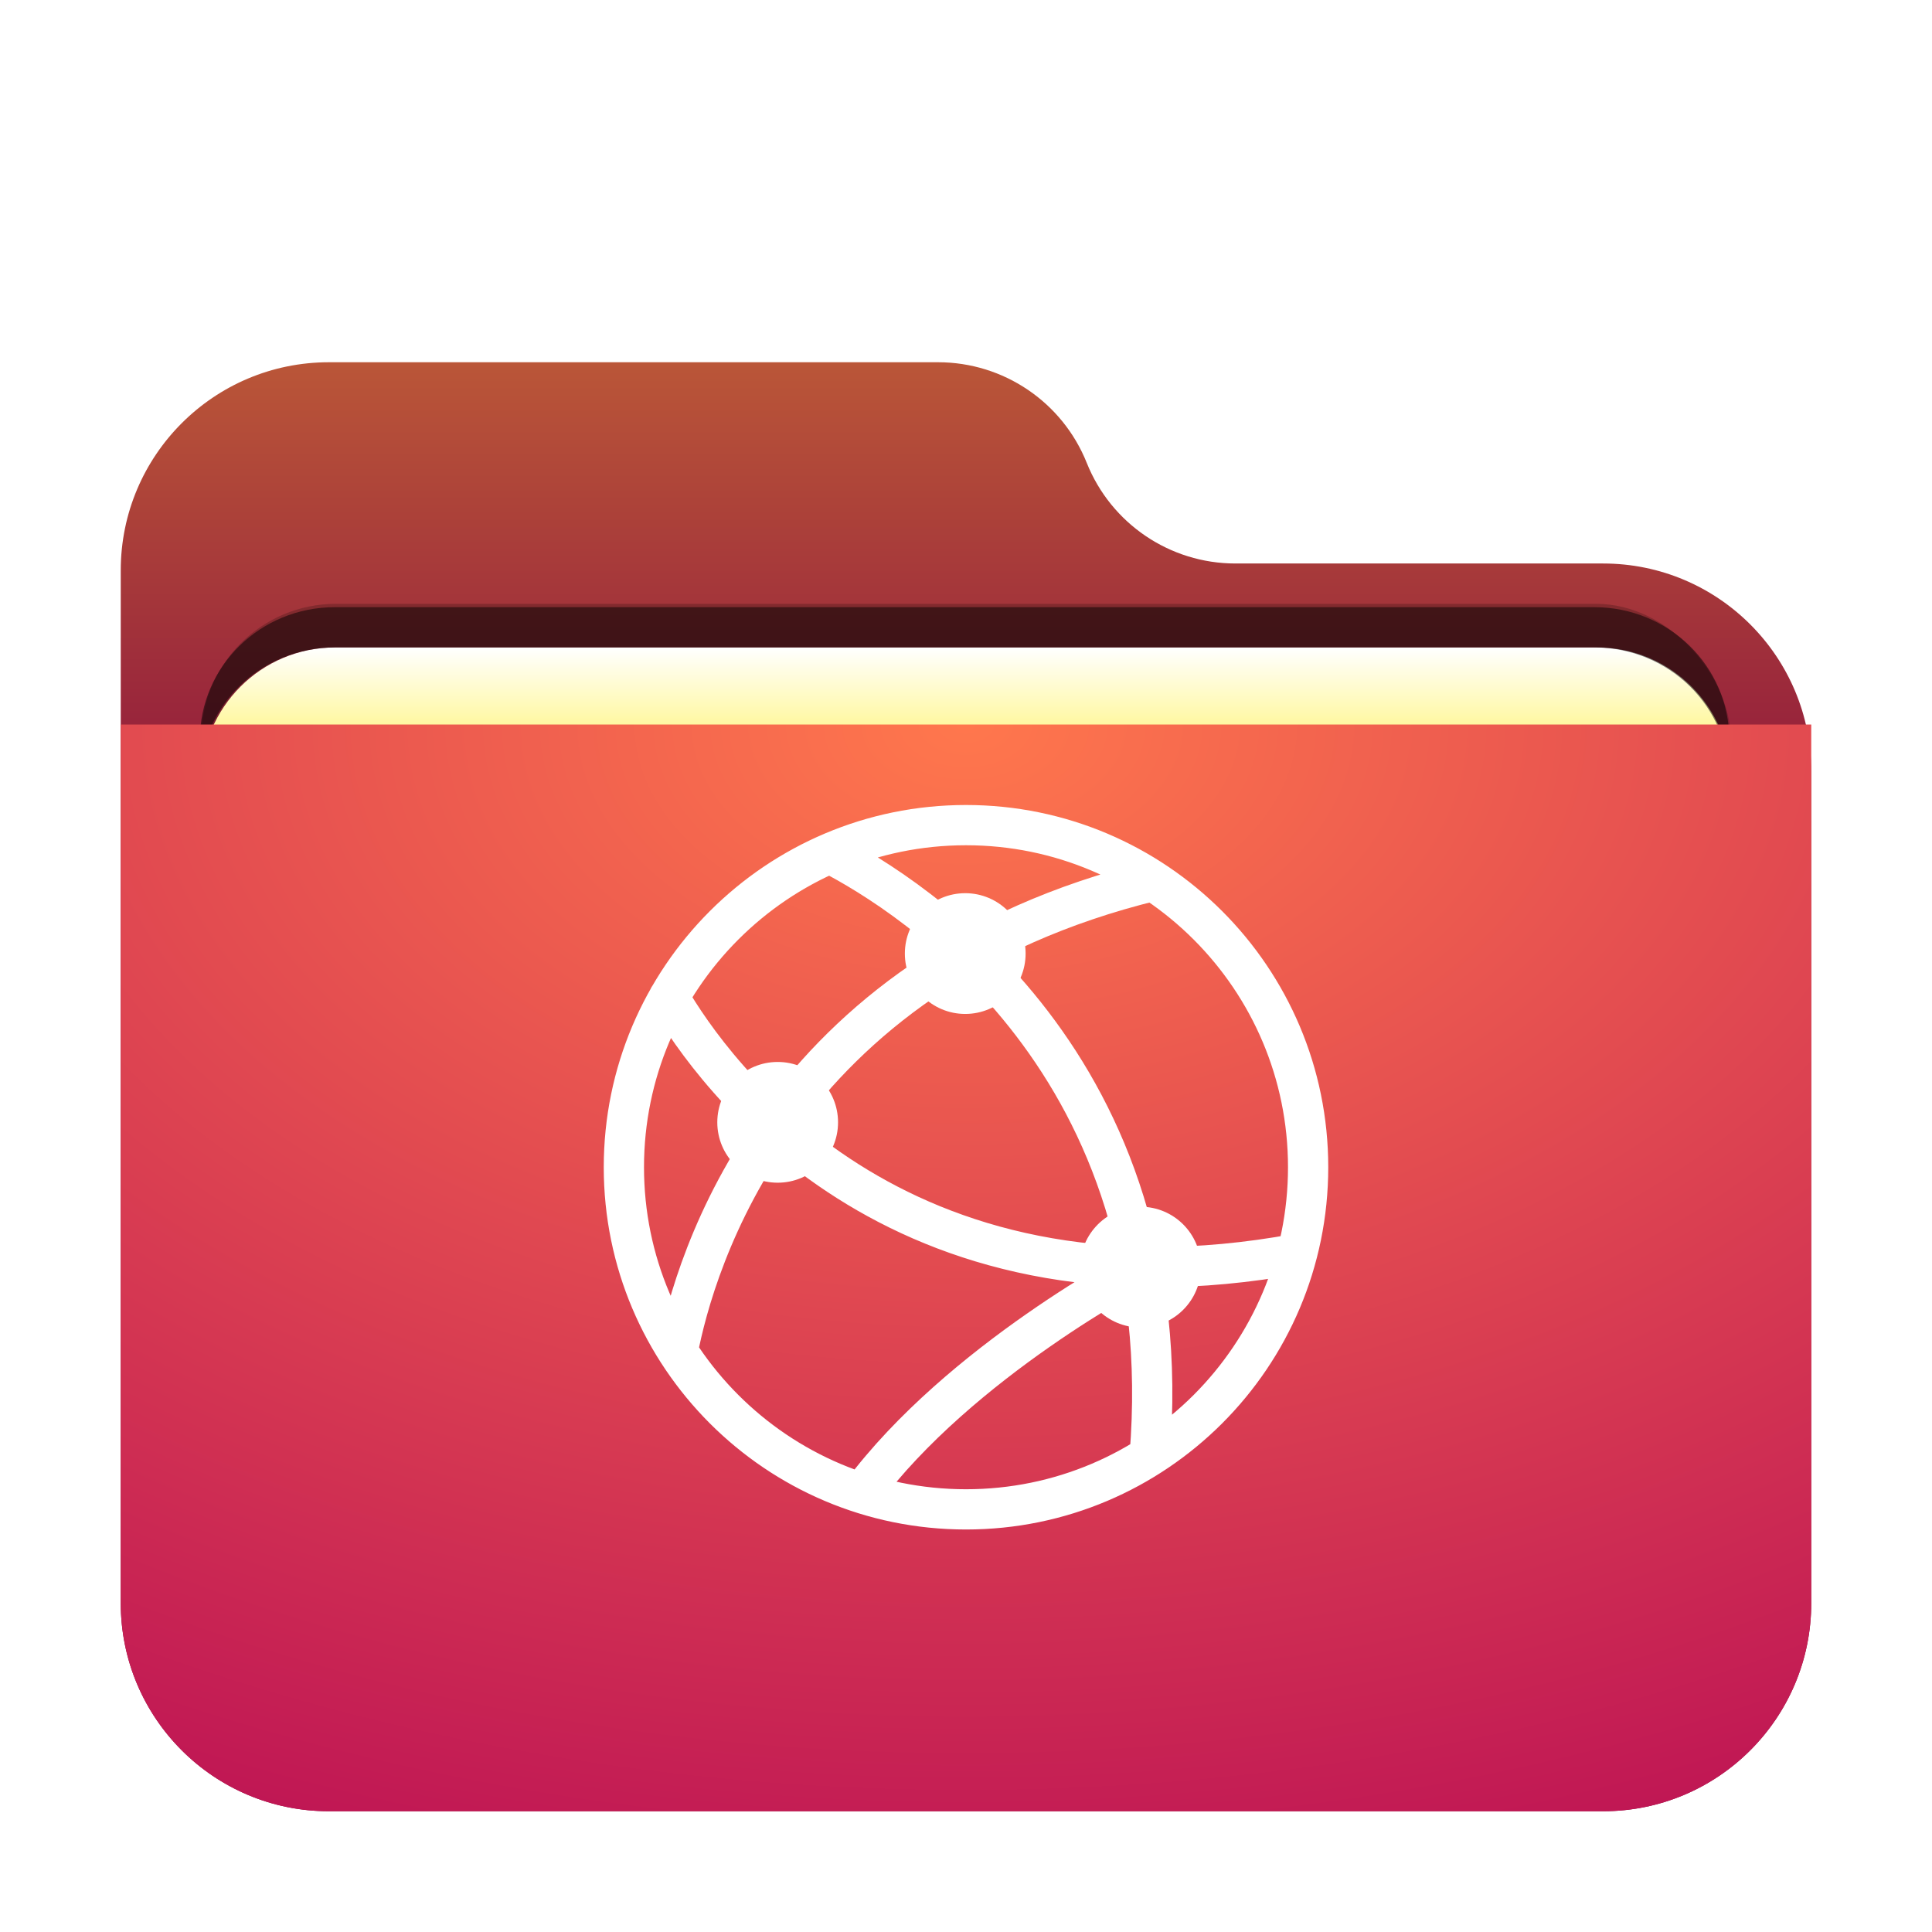 <svg width="48" height="48" version="1.1" viewBox="0 0 48 48" xmlns="http://www.w3.org/2000/svg" xmlns:xlink="http://www.w3.org/1999/xlink">
<defs>
<filter id="folder-48px-a" x="-15.5%" y="-18.1%" width="131%" height="136.1%">
<feOffset dy="1" in="SourceAlpha" result="shadowOffsetOuter1"/>
<feGaussianBlur in="shadowOffsetOuter1" result="shadowBlurOuter1" stdDeviation="1"/>
<feComposite in="shadowBlurOuter1" in2="SourceAlpha" operator="out" result="shadowBlurOuter1"/>
<feColorMatrix in="shadowBlurOuter1" result="shadowMatrixOuter1" values="0 0 0 0 0   0 0 0 0 0   0 0 0 0 0  0 0 0 0.2 0"/>
<feMerge>
<feMergeNode in="shadowMatrixOuter1"/>
<feMergeNode in="SourceGraphic"/>
</feMerge>
</filter>
<linearGradient id="folder-48px-c" x1="19.442" x2="19.442" y1="-3.5496e-14" y2="14.764" gradientTransform="scale(1.08 .926)" gradientUnits="userSpaceOnUse">
<stop stop-color="#ba5638" offset="0"/>
<stop stop-color="#870b3d" offset="1"/>
</linearGradient>
<path id="folder-48px-b" d="m24 2.5c0.604 1.51 2.066 2.5 3.693 2.5h9.136c2.856 0 5.171 2.315 5.171 5.171v20.658c0 2.856-2.315 5.171-5.171 5.171h-31.658c-2.856 0-5.171-2.315-5.171-5.171l-1.7764e-15 -25.658c-3.4975e-16 -2.856 2.315-5.171 5.171-5.171l15.136 1.7764e-15c1.626-2.9873e-16 3.089 0.99 3.693 2.5z"/>
<path id="folder-48px-f" d="m5.324 7.085h31.351c1.836 0 3.324 1.488 3.324 3.324v9.351c0 1.836-1.488 3.324-3.324 3.324h-31.351c-1.836 0-3.324-1.488-3.324-3.324v-9.351c0-1.836 1.488-3.324 3.324-3.324z"/>
<radialGradient id="radialGradient883" cx="16.837" cy=".468" r="39.606" gradientTransform="matrix(1.247 0 0 .802 3 16.625)" gradientUnits="userSpaceOnUse">
<stop stop-color="#ff774d" offset="0"/>
<stop stop-color="#ba0e55" offset="1"/>
</radialGradient>
<filter id="filter1343" x="-.034" y="-.081" width="1.068" height="1.162" color-interpolation-filters="sRGB">
<feGaussianBlur stdDeviation="0.54"/>
</filter>
<linearGradient id="folder-48px-g-3" x1="13.627" x2="13.627" y1="10.918" y2="13.827" gradientTransform="scale(1.541 .649)" gradientUnits="userSpaceOnUse">
<stop stop-color="#FFF" offset="0"/>
<stop stop-color="#fff8a3" offset="1"/>
</linearGradient>
<filter id="folder-48px-a-5" x="-.155" y="-.181" width="1.31" height="1.361">
<feOffset dy="1" in="SourceAlpha" result="shadowOffsetOuter1"/>
<feGaussianBlur in="shadowOffsetOuter1" result="shadowBlurOuter1" stdDeviation="1"/>
<feComposite in="shadowBlurOuter1" in2="SourceAlpha" operator="out" result="shadowBlurOuter1"/>
<feColorMatrix in="shadowBlurOuter1" result="shadowMatrixOuter1" values="0 0 0 0 0   0 0 0 0 0   0 0 0 0 0  0 0 0 0.2 0"/>
<feMerge>
<feMergeNode in="shadowMatrixOuter1"/>
<feMergeNode in="SourceGraphic"/>
</feMerge>
</filter>
</defs>
<use transform="translate(3,8)" width="100%" height="100%" fill="url(#folder-48px-c)" fill-rule="evenodd" filter="url(#folder-48px-a)" xlink:href="#folder-48px-b"/>
<rect x="5" y="15.001" width="38" height="16" rx="3.35" ry="3.35" fill-opacity=".2" fill-rule="evenodd" filter="url(#filter1343)" style="paint-order:stroke fill markers"/>
<use transform="translate(3 8.001)" width="100%" height="100%" fill="url(#folder-48px-g-3)" fill-rule="evenodd" filter="url(#folder-48px-a-5)" xlink:href="#folder-48px-f"/>
<path d="m8.324 15.085c-1.861 0-3.359 1.471-3.359 3.299v1c0-1.827 1.499-3.299 3.359-3.299h31.281c1.861 0 3.359 1.471 3.359 3.299v-1c0-1.827-1.499-3.299-3.359-3.299z" fill-rule="evenodd" opacity=".5" style="paint-order:stroke fill markers"/>
<path d="m3 17h42v21.829c0 2.856-2.315 5.171-5.171 5.171h-31.658c-2.856 0-5.171-2.315-5.171-5.171z" fill="url(#radialGradient883)" fill-rule="evenodd" filter="url(#folder-48px-a)"/>
<g transform="translate(.028 .028)">
<path d="m32.472 28.972c0 4.694-3.806 8.5-8.5 8.5s-8.5-3.806-8.5-8.5 3.806-8.5 8.5-8.5 8.5 3.806 8.5 8.5zm-0.276 2.15c-10.025 1.842-14.525-4.521-15.605-6.373m0.219 8.8c0.411-2.153 2.474-9.411 11.811-11.692m-0.086 14.286c0.788-9.721-5.936-13.935-7.944-14.97m7.716 10.275s-4.476 2.332-6.925 5.621" fill="none" stroke="#fff" stroke-linecap="round" stroke-linejoin="round"/>
<path d="m25.453 23.663c0 0.828-0.672 1.5-1.5 1.5s-1.5-0.672-1.5-1.5 0.672-1.5 1.5-1.5 1.5 0.672 1.5 1.5" fill="#fff" fill-rule="evenodd"/>
<path d="m20.793 27.856c0 0.828-0.672 1.5-1.5 1.5s-1.5-0.672-1.5-1.5 0.672-1.5 1.5-1.5 1.5 0.672 1.5 1.5" fill="#fff" fill-rule="evenodd"/>
<path d="m29.808 31.453c0 0.828-0.672 1.5-1.5 1.5s-1.5-0.672-1.5-1.5 0.672-1.5 1.5-1.5 1.5 0.672 1.5 1.5" fill="#fff" fill-rule="evenodd"/>
</g>
</svg>
